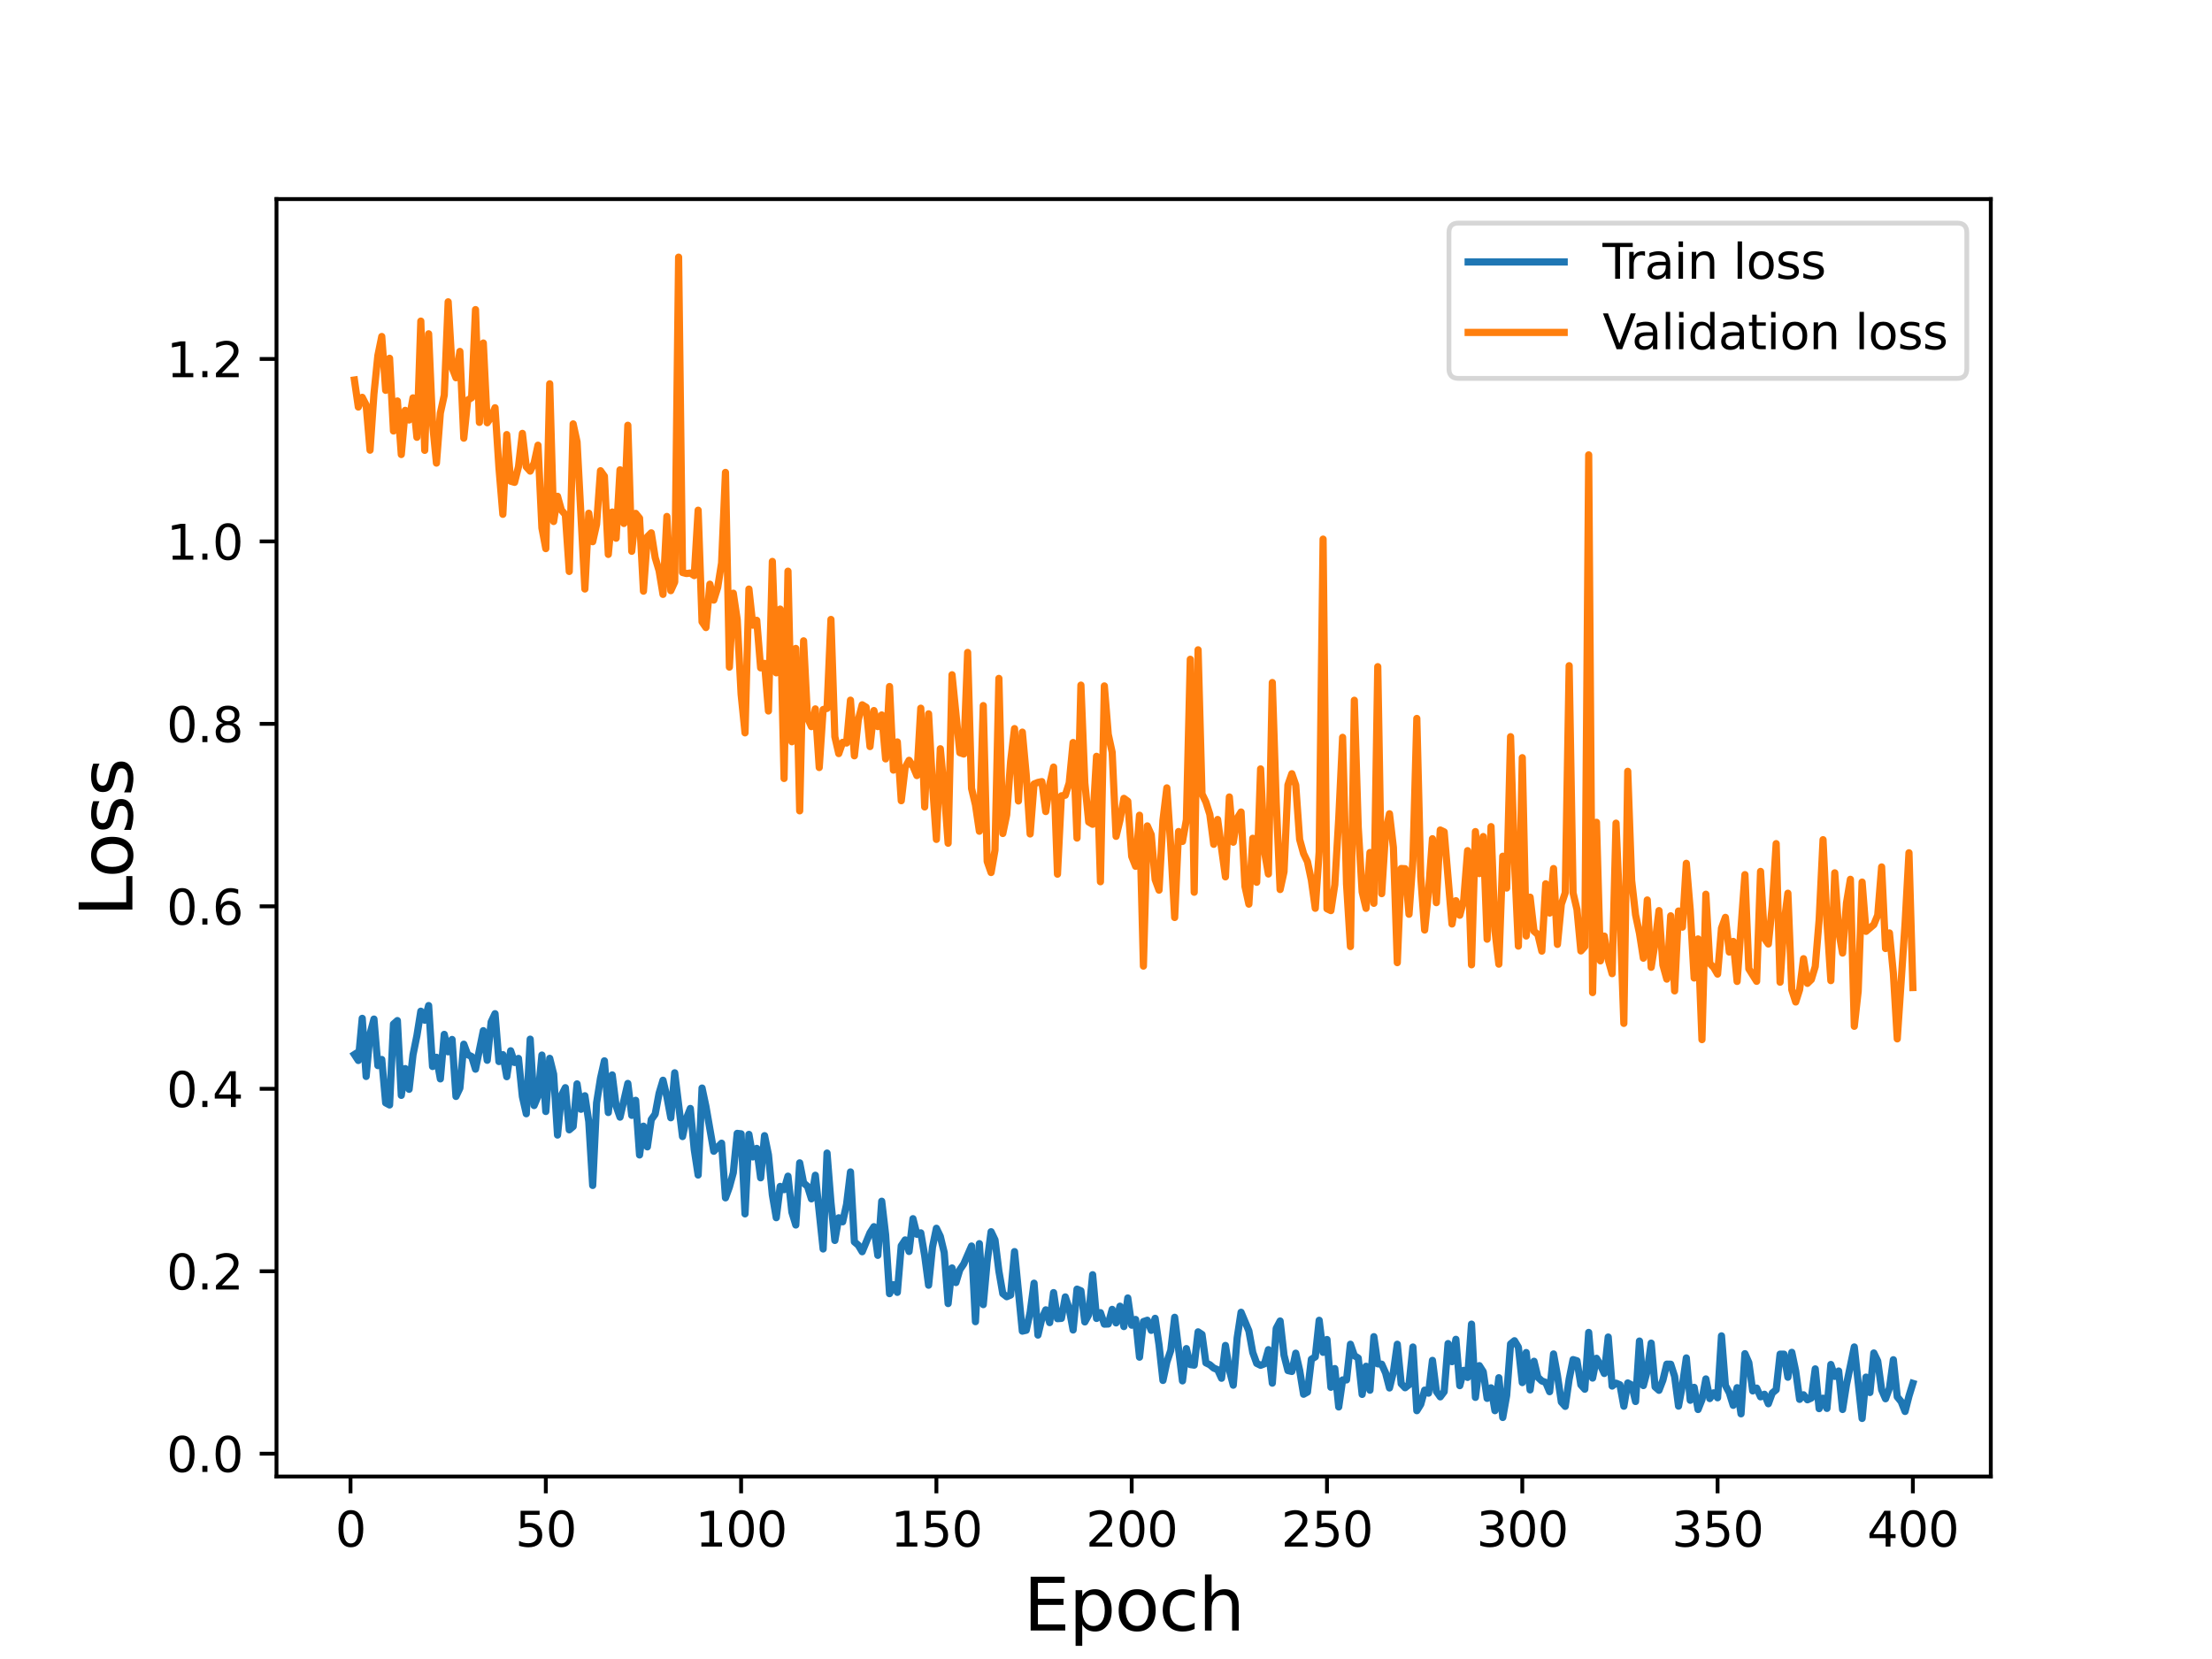 <?xml version="1.0" encoding="utf-8" standalone="no"?>
<!DOCTYPE svg PUBLIC "-//W3C//DTD SVG 1.1//EN"
  "http://www.w3.org/Graphics/SVG/1.1/DTD/svg11.dtd">
<svg height="345.6pt" version="1.1" viewBox="0 0 460.8 345.6" width="460.8pt" xmlns="http://www.w3.org/2000/svg" xmlns:xlink="http://www.w3.org/1999/xlink">
 <defs>
  <style type="text/css">*{stroke-linecap:butt;stroke-linejoin:round;}</style>
 </defs>
 <g id="figure_1">
  <g id="patch_1">
   <path d="M 0 345.6 
L 460.8 345.6 
L 460.8 0 
L 0 0 
z
" style="fill:#ffffff;"/>
  </g>
  <g id="axes_1">
   <g id="patch_2">
    <path d="M 57.6 307.584 
L 414.72 307.584 
L 414.72 41.472 
L 57.6 41.472 
z
" style="fill:#ffffff;"/>
   </g>
   <g id="matplotlib.axis_1">
    <g id="xtick_1">
     <g id="line2d_1">
      <defs>
       <path d="M 0 0 
L 0 3.5 
" id="m4b835dfb10" style="stroke:#000000;stroke-width:0.8;"/>
      </defs>
      <g>
       <use style="stroke:#000000;stroke-width:0.8;" x="73.019" xlink:href="#m4b835dfb10" y="307.584"/>
      </g>
     </g>
     <g id="text_1">
      <!-- 0 -->
      <g transform="translate(69.838 322.182)scale(0.1 -0.1)">
       <defs>
        <path d="M 2034 4250 
Q 1547 4250 1301 3770 
Q 1056 3291 1056 2328 
Q 1056 1369 1301 889 
Q 1547 409 2034 409 
Q 2525 409 2770 889 
Q 3016 1369 3016 2328 
Q 3016 3291 2770 3770 
Q 2525 4250 2034 4250 
z
M 2034 4750 
Q 2819 4750 3233 4129 
Q 3647 3509 3647 2328 
Q 3647 1150 3233 529 
Q 2819 -91 2034 -91 
Q 1250 -91 836 529 
Q 422 1150 422 2328 
Q 422 3509 836 4129 
Q 1250 4750 2034 4750 
z
" id="DejaVuSans-30" transform="scale(0.016)"/>
       </defs>
       <use xlink:href="#DejaVuSans-30"/>
      </g>
     </g>
    </g>
    <g id="xtick_2">
     <g id="line2d_2">
      <g>
       <use style="stroke:#000000;stroke-width:0.8;" x="113.703" xlink:href="#m4b835dfb10" y="307.584"/>
      </g>
     </g>
     <g id="text_2">
      <!-- 50 -->
      <g transform="translate(107.34 322.182)scale(0.1 -0.1)">
       <defs>
        <path d="M 691 4666 
L 3169 4666 
L 3169 4134 
L 1269 4134 
L 1269 2991 
Q 1406 3038 1543 3061 
Q 1681 3084 1819 3084 
Q 2600 3084 3056 2656 
Q 3513 2228 3513 1497 
Q 3513 744 3044 326 
Q 2575 -91 1722 -91 
Q 1428 -91 1123 -41 
Q 819 9 494 109 
L 494 744 
Q 775 591 1075 516 
Q 1375 441 1709 441 
Q 2250 441 2565 725 
Q 2881 1009 2881 1497 
Q 2881 1984 2565 2268 
Q 2250 2553 1709 2553 
Q 1456 2553 1204 2497 
Q 953 2441 691 2322 
L 691 4666 
z
" id="DejaVuSans-35" transform="scale(0.016)"/>
       </defs>
       <use xlink:href="#DejaVuSans-35"/>
       <use x="63.623" xlink:href="#DejaVuSans-30"/>
      </g>
     </g>
    </g>
    <g id="xtick_3">
     <g id="line2d_3">
      <g>
       <use style="stroke:#000000;stroke-width:0.8;" x="154.386" xlink:href="#m4b835dfb10" y="307.584"/>
      </g>
     </g>
     <g id="text_3">
      <!-- 100 -->
      <g transform="translate(144.842 322.182)scale(0.1 -0.1)">
       <defs>
        <path d="M 794 531 
L 1825 531 
L 1825 4091 
L 703 3866 
L 703 4441 
L 1819 4666 
L 2450 4666 
L 2450 531 
L 3481 531 
L 3481 0 
L 794 0 
L 794 531 
z
" id="DejaVuSans-31" transform="scale(0.016)"/>
       </defs>
       <use xlink:href="#DejaVuSans-31"/>
       <use x="63.623" xlink:href="#DejaVuSans-30"/>
       <use x="127.246" xlink:href="#DejaVuSans-30"/>
      </g>
     </g>
    </g>
    <g id="xtick_4">
     <g id="line2d_4">
      <g>
       <use style="stroke:#000000;stroke-width:0.8;" x="195.07" xlink:href="#m4b835dfb10" y="307.584"/>
      </g>
     </g>
     <g id="text_4">
      <!-- 150 -->
      <g transform="translate(185.526 322.182)scale(0.1 -0.1)">
       <use xlink:href="#DejaVuSans-31"/>
       <use x="63.623" xlink:href="#DejaVuSans-35"/>
       <use x="127.246" xlink:href="#DejaVuSans-30"/>
      </g>
     </g>
    </g>
    <g id="xtick_5">
     <g id="line2d_5">
      <g>
       <use style="stroke:#000000;stroke-width:0.8;" x="235.753" xlink:href="#m4b835dfb10" y="307.584"/>
      </g>
     </g>
     <g id="text_5">
      <!-- 200 -->
      <g transform="translate(226.209 322.182)scale(0.1 -0.1)">
       <defs>
        <path d="M 1228 531 
L 3431 531 
L 3431 0 
L 469 0 
L 469 531 
Q 828 903 1448 1529 
Q 2069 2156 2228 2338 
Q 2531 2678 2651 2914 
Q 2772 3150 2772 3378 
Q 2772 3750 2511 3984 
Q 2250 4219 1831 4219 
Q 1534 4219 1204 4116 
Q 875 4013 500 3803 
L 500 4441 
Q 881 4594 1212 4672 
Q 1544 4750 1819 4750 
Q 2544 4750 2975 4387 
Q 3406 4025 3406 3419 
Q 3406 3131 3298 2873 
Q 3191 2616 2906 2266 
Q 2828 2175 2409 1742 
Q 1991 1309 1228 531 
z
" id="DejaVuSans-32" transform="scale(0.016)"/>
       </defs>
       <use xlink:href="#DejaVuSans-32"/>
       <use x="63.623" xlink:href="#DejaVuSans-30"/>
       <use x="127.246" xlink:href="#DejaVuSans-30"/>
      </g>
     </g>
    </g>
    <g id="xtick_6">
     <g id="line2d_6">
      <g>
       <use style="stroke:#000000;stroke-width:0.8;" x="276.437" xlink:href="#m4b835dfb10" y="307.584"/>
      </g>
     </g>
     <g id="text_6">
      <!-- 250 -->
      <g transform="translate(266.893 322.182)scale(0.1 -0.1)">
       <use xlink:href="#DejaVuSans-32"/>
       <use x="63.623" xlink:href="#DejaVuSans-35"/>
       <use x="127.246" xlink:href="#DejaVuSans-30"/>
      </g>
     </g>
    </g>
    <g id="xtick_7">
     <g id="line2d_7">
      <g>
       <use style="stroke:#000000;stroke-width:0.8;" x="317.12" xlink:href="#m4b835dfb10" y="307.584"/>
      </g>
     </g>
     <g id="text_7">
      <!-- 300 -->
      <g transform="translate(307.576 322.182)scale(0.1 -0.1)">
       <defs>
        <path d="M 2597 2516 
Q 3050 2419 3304 2112 
Q 3559 1806 3559 1356 
Q 3559 666 3084 287 
Q 2609 -91 1734 -91 
Q 1441 -91 1130 -33 
Q 819 25 488 141 
L 488 750 
Q 750 597 1062 519 
Q 1375 441 1716 441 
Q 2309 441 2620 675 
Q 2931 909 2931 1356 
Q 2931 1769 2642 2001 
Q 2353 2234 1838 2234 
L 1294 2234 
L 1294 2753 
L 1863 2753 
Q 2328 2753 2575 2939 
Q 2822 3125 2822 3475 
Q 2822 3834 2567 4026 
Q 2313 4219 1838 4219 
Q 1578 4219 1281 4162 
Q 984 4106 628 3988 
L 628 4550 
Q 988 4650 1302 4700 
Q 1616 4750 1894 4750 
Q 2613 4750 3031 4423 
Q 3450 4097 3450 3541 
Q 3450 3153 3228 2886 
Q 3006 2619 2597 2516 
z
" id="DejaVuSans-33" transform="scale(0.016)"/>
       </defs>
       <use xlink:href="#DejaVuSans-33"/>
       <use x="63.623" xlink:href="#DejaVuSans-30"/>
       <use x="127.246" xlink:href="#DejaVuSans-30"/>
      </g>
     </g>
    </g>
    <g id="xtick_8">
     <g id="line2d_8">
      <g>
       <use style="stroke:#000000;stroke-width:0.8;" x="357.804" xlink:href="#m4b835dfb10" y="307.584"/>
      </g>
     </g>
     <g id="text_8">
      <!-- 350 -->
      <g transform="translate(348.26 322.182)scale(0.1 -0.1)">
       <use xlink:href="#DejaVuSans-33"/>
       <use x="63.623" xlink:href="#DejaVuSans-35"/>
       <use x="127.246" xlink:href="#DejaVuSans-30"/>
      </g>
     </g>
    </g>
    <g id="xtick_9">
     <g id="line2d_9">
      <g>
       <use style="stroke:#000000;stroke-width:0.8;" x="398.487" xlink:href="#m4b835dfb10" y="307.584"/>
      </g>
     </g>
     <g id="text_9">
      <!-- 400 -->
      <g transform="translate(388.944 322.182)scale(0.1 -0.1)">
       <defs>
        <path d="M 2419 4116 
L 825 1625 
L 2419 1625 
L 2419 4116 
z
M 2253 4666 
L 3047 4666 
L 3047 1625 
L 3713 1625 
L 3713 1100 
L 3047 1100 
L 3047 0 
L 2419 0 
L 2419 1100 
L 313 1100 
L 313 1709 
L 2253 4666 
z
" id="DejaVuSans-34" transform="scale(0.016)"/>
       </defs>
       <use xlink:href="#DejaVuSans-34"/>
       <use x="63.623" xlink:href="#DejaVuSans-30"/>
       <use x="127.246" xlink:href="#DejaVuSans-30"/>
      </g>
     </g>
    </g>
    <g id="text_10">
     <!-- Epoch -->
     <g transform="translate(213.194 339.66)scale(0.15 -0.15)">
      <defs>
       <path d="M 628 4666 
L 3578 4666 
L 3578 4134 
L 1259 4134 
L 1259 2753 
L 3481 2753 
L 3481 2222 
L 1259 2222 
L 1259 531 
L 3634 531 
L 3634 0 
L 628 0 
L 628 4666 
z
" id="DejaVuSans-45" transform="scale(0.016)"/>
       <path d="M 1159 525 
L 1159 -1331 
L 581 -1331 
L 581 3500 
L 1159 3500 
L 1159 2969 
Q 1341 3281 1617 3432 
Q 1894 3584 2278 3584 
Q 2916 3584 3314 3078 
Q 3713 2572 3713 1747 
Q 3713 922 3314 415 
Q 2916 -91 2278 -91 
Q 1894 -91 1617 61 
Q 1341 213 1159 525 
z
M 3116 1747 
Q 3116 2381 2855 2742 
Q 2594 3103 2138 3103 
Q 1681 3103 1420 2742 
Q 1159 2381 1159 1747 
Q 1159 1113 1420 752 
Q 1681 391 2138 391 
Q 2594 391 2855 752 
Q 3116 1113 3116 1747 
z
" id="DejaVuSans-70" transform="scale(0.016)"/>
       <path d="M 1959 3097 
Q 1497 3097 1228 2736 
Q 959 2375 959 1747 
Q 959 1119 1226 758 
Q 1494 397 1959 397 
Q 2419 397 2687 759 
Q 2956 1122 2956 1747 
Q 2956 2369 2687 2733 
Q 2419 3097 1959 3097 
z
M 1959 3584 
Q 2709 3584 3137 3096 
Q 3566 2609 3566 1747 
Q 3566 888 3137 398 
Q 2709 -91 1959 -91 
Q 1206 -91 779 398 
Q 353 888 353 1747 
Q 353 2609 779 3096 
Q 1206 3584 1959 3584 
z
" id="DejaVuSans-6f" transform="scale(0.016)"/>
       <path d="M 3122 3366 
L 3122 2828 
Q 2878 2963 2633 3030 
Q 2388 3097 2138 3097 
Q 1578 3097 1268 2742 
Q 959 2388 959 1747 
Q 959 1106 1268 751 
Q 1578 397 2138 397 
Q 2388 397 2633 464 
Q 2878 531 3122 666 
L 3122 134 
Q 2881 22 2623 -34 
Q 2366 -91 2075 -91 
Q 1284 -91 818 406 
Q 353 903 353 1747 
Q 353 2603 823 3093 
Q 1294 3584 2113 3584 
Q 2378 3584 2631 3529 
Q 2884 3475 3122 3366 
z
" id="DejaVuSans-63" transform="scale(0.016)"/>
       <path d="M 3513 2113 
L 3513 0 
L 2938 0 
L 2938 2094 
Q 2938 2591 2744 2837 
Q 2550 3084 2163 3084 
Q 1697 3084 1428 2787 
Q 1159 2491 1159 1978 
L 1159 0 
L 581 0 
L 581 4863 
L 1159 4863 
L 1159 2956 
Q 1366 3272 1645 3428 
Q 1925 3584 2291 3584 
Q 2894 3584 3203 3211 
Q 3513 2838 3513 2113 
z
" id="DejaVuSans-68" transform="scale(0.016)"/>
      </defs>
      <use xlink:href="#DejaVuSans-45"/>
      <use x="63.184" xlink:href="#DejaVuSans-70"/>
      <use x="126.66" xlink:href="#DejaVuSans-6f"/>
      <use x="187.842" xlink:href="#DejaVuSans-63"/>
      <use x="242.822" xlink:href="#DejaVuSans-68"/>
     </g>
    </g>
   </g>
   <g id="matplotlib.axis_2">
    <g id="ytick_1">
     <g id="line2d_10">
      <defs>
       <path d="M 0 0 
L -3.5 0 
" id="m5716683625" style="stroke:#000000;stroke-width:0.8;"/>
      </defs>
      <g>
       <use style="stroke:#000000;stroke-width:0.8;" x="57.6" xlink:href="#m5716683625" y="302.832"/>
      </g>
     </g>
     <g id="text_11">
      <!-- 0.0 -->
      <g transform="translate(34.697 306.631)scale(0.1 -0.1)">
       <defs>
        <path d="M 684 794 
L 1344 794 
L 1344 0 
L 684 0 
L 684 794 
z
" id="DejaVuSans-2e" transform="scale(0.016)"/>
       </defs>
       <use xlink:href="#DejaVuSans-30"/>
       <use x="63.623" xlink:href="#DejaVuSans-2e"/>
       <use x="95.41" xlink:href="#DejaVuSans-30"/>
      </g>
     </g>
    </g>
    <g id="ytick_2">
     <g id="line2d_11">
      <g>
       <use style="stroke:#000000;stroke-width:0.8;" x="57.6" xlink:href="#m5716683625" y="264.823"/>
      </g>
     </g>
     <g id="text_12">
      <!-- 0.2 -->
      <g transform="translate(34.697 268.622)scale(0.1 -0.1)">
       <use xlink:href="#DejaVuSans-30"/>
       <use x="63.623" xlink:href="#DejaVuSans-2e"/>
       <use x="95.41" xlink:href="#DejaVuSans-32"/>
      </g>
     </g>
    </g>
    <g id="ytick_3">
     <g id="line2d_12">
      <g>
       <use style="stroke:#000000;stroke-width:0.8;" x="57.6" xlink:href="#m5716683625" y="226.814"/>
      </g>
     </g>
     <g id="text_13">
      <!-- 0.4 -->
      <g transform="translate(34.697 230.613)scale(0.1 -0.1)">
       <use xlink:href="#DejaVuSans-30"/>
       <use x="63.623" xlink:href="#DejaVuSans-2e"/>
       <use x="95.41" xlink:href="#DejaVuSans-34"/>
      </g>
     </g>
    </g>
    <g id="ytick_4">
     <g id="line2d_13">
      <g>
       <use style="stroke:#000000;stroke-width:0.8;" x="57.6" xlink:href="#m5716683625" y="188.805"/>
      </g>
     </g>
     <g id="text_14">
      <!-- 0.6 -->
      <g transform="translate(34.697 192.604)scale(0.1 -0.1)">
       <defs>
        <path d="M 2113 2584 
Q 1688 2584 1439 2293 
Q 1191 2003 1191 1497 
Q 1191 994 1439 701 
Q 1688 409 2113 409 
Q 2538 409 2786 701 
Q 3034 994 3034 1497 
Q 3034 2003 2786 2293 
Q 2538 2584 2113 2584 
z
M 3366 4563 
L 3366 3988 
Q 3128 4100 2886 4159 
Q 2644 4219 2406 4219 
Q 1781 4219 1451 3797 
Q 1122 3375 1075 2522 
Q 1259 2794 1537 2939 
Q 1816 3084 2150 3084 
Q 2853 3084 3261 2657 
Q 3669 2231 3669 1497 
Q 3669 778 3244 343 
Q 2819 -91 2113 -91 
Q 1303 -91 875 529 
Q 447 1150 447 2328 
Q 447 3434 972 4092 
Q 1497 4750 2381 4750 
Q 2619 4750 2861 4703 
Q 3103 4656 3366 4563 
z
" id="DejaVuSans-36" transform="scale(0.016)"/>
       </defs>
       <use xlink:href="#DejaVuSans-30"/>
       <use x="63.623" xlink:href="#DejaVuSans-2e"/>
       <use x="95.41" xlink:href="#DejaVuSans-36"/>
      </g>
     </g>
    </g>
    <g id="ytick_5">
     <g id="line2d_14">
      <g>
       <use style="stroke:#000000;stroke-width:0.8;" x="57.6" xlink:href="#m5716683625" y="150.796"/>
      </g>
     </g>
     <g id="text_15">
      <!-- 0.8 -->
      <g transform="translate(34.697 154.595)scale(0.1 -0.1)">
       <defs>
        <path d="M 2034 2216 
Q 1584 2216 1326 1975 
Q 1069 1734 1069 1313 
Q 1069 891 1326 650 
Q 1584 409 2034 409 
Q 2484 409 2743 651 
Q 3003 894 3003 1313 
Q 3003 1734 2745 1975 
Q 2488 2216 2034 2216 
z
M 1403 2484 
Q 997 2584 770 2862 
Q 544 3141 544 3541 
Q 544 4100 942 4425 
Q 1341 4750 2034 4750 
Q 2731 4750 3128 4425 
Q 3525 4100 3525 3541 
Q 3525 3141 3298 2862 
Q 3072 2584 2669 2484 
Q 3125 2378 3379 2068 
Q 3634 1759 3634 1313 
Q 3634 634 3220 271 
Q 2806 -91 2034 -91 
Q 1263 -91 848 271 
Q 434 634 434 1313 
Q 434 1759 690 2068 
Q 947 2378 1403 2484 
z
M 1172 3481 
Q 1172 3119 1398 2916 
Q 1625 2713 2034 2713 
Q 2441 2713 2670 2916 
Q 2900 3119 2900 3481 
Q 2900 3844 2670 4047 
Q 2441 4250 2034 4250 
Q 1625 4250 1398 4047 
Q 1172 3844 1172 3481 
z
" id="DejaVuSans-38" transform="scale(0.016)"/>
       </defs>
       <use xlink:href="#DejaVuSans-30"/>
       <use x="63.623" xlink:href="#DejaVuSans-2e"/>
       <use x="95.41" xlink:href="#DejaVuSans-38"/>
      </g>
     </g>
    </g>
    <g id="ytick_6">
     <g id="line2d_15">
      <g>
       <use style="stroke:#000000;stroke-width:0.8;" x="57.6" xlink:href="#m5716683625" y="112.787"/>
      </g>
     </g>
     <g id="text_16">
      <!-- 1.0 -->
      <g transform="translate(34.697 116.586)scale(0.1 -0.1)">
       <use xlink:href="#DejaVuSans-31"/>
       <use x="63.623" xlink:href="#DejaVuSans-2e"/>
       <use x="95.41" xlink:href="#DejaVuSans-30"/>
      </g>
     </g>
    </g>
    <g id="ytick_7">
     <g id="line2d_16">
      <g>
       <use style="stroke:#000000;stroke-width:0.8;" x="57.6" xlink:href="#m5716683625" y="74.778"/>
      </g>
     </g>
     <g id="text_17">
      <!-- 1.2 -->
      <g transform="translate(34.697 78.577)scale(0.1 -0.1)">
       <use xlink:href="#DejaVuSans-31"/>
       <use x="63.623" xlink:href="#DejaVuSans-2e"/>
       <use x="95.41" xlink:href="#DejaVuSans-32"/>
      </g>
     </g>
    </g>
    <g id="text_18">
     <!-- Loss -->
     <g transform="translate(27.577 190.979)rotate(-90)scale(0.15 -0.15)">
      <defs>
       <path d="M 628 4666 
L 1259 4666 
L 1259 531 
L 3531 531 
L 3531 0 
L 628 0 
L 628 4666 
z
" id="DejaVuSans-4c" transform="scale(0.016)"/>
       <path d="M 2834 3397 
L 2834 2853 
Q 2591 2978 2328 3040 
Q 2066 3103 1784 3103 
Q 1356 3103 1142 2972 
Q 928 2841 928 2578 
Q 928 2378 1081 2264 
Q 1234 2150 1697 2047 
L 1894 2003 
Q 2506 1872 2764 1633 
Q 3022 1394 3022 966 
Q 3022 478 2636 193 
Q 2250 -91 1575 -91 
Q 1294 -91 989 -36 
Q 684 19 347 128 
L 347 722 
Q 666 556 975 473 
Q 1284 391 1588 391 
Q 1994 391 2212 530 
Q 2431 669 2431 922 
Q 2431 1156 2273 1281 
Q 2116 1406 1581 1522 
L 1381 1569 
Q 847 1681 609 1914 
Q 372 2147 372 2553 
Q 372 3047 722 3315 
Q 1072 3584 1716 3584 
Q 2034 3584 2315 3537 
Q 2597 3491 2834 3397 
z
" id="DejaVuSans-73" transform="scale(0.016)"/>
      </defs>
      <use xlink:href="#DejaVuSans-4c"/>
      <use x="53.963" xlink:href="#DejaVuSans-6f"/>
      <use x="115.145" xlink:href="#DejaVuSans-73"/>
      <use x="167.244" xlink:href="#DejaVuSans-73"/>
     </g>
    </g>
   </g>
   <g id="line2d_17">
    <path clip-path="url(#pe897a306f4)" d="M 73.833 219.671 
L 74.646 220.916 
L 75.46 212.14 
L 76.274 224.245 
L 77.087 215.37 
L 77.901 212.293 
L 78.715 221.981 
L 79.528 220.709 
L 80.342 229.747 
L 81.156 230.187 
L 81.969 213.329 
L 82.783 212.607 
L 83.597 228.184 
L 84.41 222.604 
L 85.224 226.921 
L 86.038 219.733 
L 86.851 215.743 
L 87.665 210.655 
L 88.479 212.527 
L 89.292 209.478 
L 90.106 222.172 
L 90.92 220.245 
L 91.733 224.755 
L 92.547 215.478 
L 93.361 219.108 
L 94.174 216.539 
L 94.988 228.408 
L 95.802 226.684 
L 96.616 217.525 
L 97.429 219.71 
L 98.243 220.086 
L 99.057 222.73 
L 100.684 214.71 
L 101.498 220.877 
L 102.311 212.899 
L 103.125 211.17 
L 103.939 221.14 
L 104.752 219.697 
L 105.566 224.296 
L 106.38 218.899 
L 107.193 221.338 
L 108.007 220.488 
L 108.821 228.432 
L 109.634 232.016 
L 110.448 216.479 
L 111.262 230.304 
L 112.075 228.356 
L 112.889 219.788 
L 113.703 231.547 
L 114.516 220.472 
L 115.33 223.76 
L 116.144 236.451 
L 116.957 228.187 
L 117.771 226.584 
L 118.585 235.362 
L 119.398 234.672 
L 120.212 225.791 
L 121.026 231.083 
L 121.839 228.265 
L 122.653 233.635 
L 123.467 246.949 
L 124.28 229.747 
L 125.094 224.623 
L 125.908 220.991 
L 126.721 231.761 
L 127.535 223.923 
L 128.349 230.402 
L 129.162 232.721 
L 130.79 225.7 
L 131.603 232.346 
L 132.417 229.215 
L 133.231 240.6 
L 134.044 234.604 
L 134.858 238.915 
L 135.672 233.232 
L 136.485 232.092 
L 137.299 227.75 
L 138.113 225.033 
L 138.926 228.48 
L 139.74 232.851 
L 140.554 223.483 
L 142.181 236.765 
L 142.995 232.99 
L 143.808 230.912 
L 144.622 239.466 
L 145.436 244.783 
L 146.249 226.661 
L 147.063 230.502 
L 148.69 239.829 
L 150.318 238.149 
L 151.131 249.533 
L 151.945 247.294 
L 152.759 244.3 
L 153.572 236.103 
L 154.386 236.197 
L 155.2 252.873 
L 156.013 236.314 
L 156.827 241.012 
L 157.641 239.23 
L 158.454 245.362 
L 159.268 236.582 
L 160.082 240.562 
L 160.895 248.914 
L 161.709 253.67 
L 162.523 247.15 
L 163.336 247.825 
L 164.15 245.014 
L 164.964 252.512 
L 165.777 255.192 
L 166.591 242.241 
L 167.405 246.437 
L 168.219 247.134 
L 169.032 249.739 
L 169.846 244.825 
L 171.473 260.184 
L 172.287 240.204 
L 173.101 250.474 
L 173.914 258.408 
L 174.728 253.685 
L 175.542 254.529 
L 176.355 250.893 
L 177.169 244.131 
L 177.983 258.705 
L 178.796 259.391 
L 179.61 260.758 
L 181.237 256.817 
L 182.051 255.541 
L 182.865 261.511 
L 183.678 250.238 
L 184.492 257.225 
L 185.306 269.495 
L 186.119 267.621 
L 186.933 269.221 
L 187.747 259.522 
L 188.56 258.297 
L 189.374 260.706 
L 190.188 253.874 
L 191.001 257.123 
L 191.815 256.824 
L 192.629 261.581 
L 193.442 267.734 
L 194.256 259.775 
L 195.07 255.872 
L 195.883 257.569 
L 196.697 260.92 
L 197.511 271.555 
L 198.324 264.136 
L 199.138 267.18 
L 199.952 264.505 
L 200.765 263.31 
L 202.393 259.57 
L 203.206 275.332 
L 204.02 259.075 
L 204.834 271.776 
L 205.647 262.808 
L 206.461 256.591 
L 207.275 258.293 
L 208.088 264.812 
L 208.902 269.491 
L 209.716 270.126 
L 210.529 269.785 
L 211.343 260.73 
L 212.97 277.302 
L 213.784 277.114 
L 214.598 273.383 
L 215.411 267.312 
L 216.225 278.123 
L 217.039 274.676 
L 217.852 272.865 
L 218.666 275.527 
L 219.48 269.272 
L 220.293 274.706 
L 221.107 274.642 
L 221.921 270.17 
L 222.734 272.65 
L 223.548 277.061 
L 224.362 268.55 
L 225.175 268.894 
L 225.989 275.383 
L 226.803 273.883 
L 227.616 265.547 
L 228.43 274.657 
L 229.244 273.452 
L 230.057 275.84 
L 230.871 275.813 
L 231.685 272.765 
L 232.498 275.585 
L 233.312 272.104 
L 234.126 276.348 
L 234.939 270.391 
L 235.753 276.062 
L 236.567 274.868 
L 237.381 282.724 
L 238.194 275.309 
L 239.008 275.032 
L 239.822 277.137 
L 240.635 274.632 
L 241.449 280.176 
L 242.263 287.57 
L 243.076 283.734 
L 243.89 281.313 
L 244.704 274.414 
L 246.331 287.662 
L 247.145 280.94 
L 247.958 284.263 
L 248.772 284.385 
L 249.586 277.446 
L 250.399 277.99 
L 251.213 283.905 
L 252.027 284.302 
L 252.84 284.994 
L 253.654 285.332 
L 254.468 287.115 
L 255.281 280.28 
L 256.095 285.37 
L 256.909 288.56 
L 257.722 278.716 
L 258.536 273.371 
L 260.163 277.25 
L 260.977 281.755 
L 261.791 284.014 
L 262.604 284.418 
L 263.418 284.102 
L 264.232 281.157 
L 265.045 288.135 
L 265.859 276.732 
L 266.673 275.188 
L 267.486 282.322 
L 268.3 285.512 
L 269.114 285.7 
L 269.927 281.893 
L 270.741 285.457 
L 271.555 290.448 
L 272.368 289.992 
L 273.182 283.164 
L 273.996 282.656 
L 274.809 275.042 
L 275.623 281.72 
L 276.437 279.044 
L 277.25 288.993 
L 278.064 285.097 
L 278.878 293.096 
L 279.691 287.463 
L 280.505 287.464 
L 281.319 280.029 
L 282.132 282.394 
L 282.946 282.915 
L 283.76 290.48 
L 284.573 284.618 
L 285.387 289.607 
L 286.201 278.451 
L 287.014 284.113 
L 287.828 284.185 
L 288.642 286.004 
L 289.455 289.139 
L 290.269 285.819 
L 291.083 280.03 
L 291.896 288.251 
L 292.71 289.095 
L 293.524 288.458 
L 294.337 280.606 
L 295.151 293.872 
L 295.965 292.556 
L 296.778 289.592 
L 297.592 290.222 
L 298.406 283.391 
L 299.219 289.85 
L 300.033 290.99 
L 300.847 289.915 
L 301.66 279.891 
L 302.474 283.66 
L 303.288 279.002 
L 304.101 288.656 
L 304.915 285.471 
L 305.729 286.938 
L 306.543 275.839 
L 307.356 291.099 
L 308.17 284.49 
L 308.984 285.76 
L 309.797 291.306 
L 310.611 289.112 
L 311.425 293.868 
L 312.238 287.005 
L 313.052 295.289 
L 313.866 290.698 
L 314.679 279.966 
L 315.493 279.298 
L 316.307 280.649 
L 317.12 288.017 
L 317.934 281.761 
L 318.748 289.544 
L 319.561 283.577 
L 320.375 286.922 
L 321.189 287.682 
L 322.002 287.979 
L 322.816 289.917 
L 323.63 282.053 
L 324.443 286.549 
L 325.257 292.062 
L 326.071 292.97 
L 326.884 287.307 
L 327.698 283.229 
L 328.512 283.478 
L 329.325 288.484 
L 330.139 289.399 
L 330.953 277.568 
L 331.766 287.081 
L 332.58 282.957 
L 333.394 284.34 
L 334.207 286.123 
L 335.021 278.525 
L 335.835 288.742 
L 336.648 288.142 
L 337.462 288.48 
L 338.276 292.942 
L 339.089 288.092 
L 339.903 288.519 
L 340.717 291.96 
L 341.53 279.365 
L 342.344 288.64 
L 343.158 285.539 
L 343.971 279.799 
L 344.785 288.91 
L 345.599 289.626 
L 346.412 287.51 
L 347.226 284.176 
L 348.04 284.192 
L 348.853 286.717 
L 349.667 292.922 
L 350.481 288.54 
L 351.294 282.882 
L 352.108 291.704 
L 352.922 289.008 
L 353.735 293.63 
L 354.549 291.58 
L 355.363 287.257 
L 356.176 291.348 
L 356.99 290.154 
L 357.804 291.182 
L 358.617 278.285 
L 359.431 288.604 
L 360.245 290.134 
L 361.058 292.757 
L 361.872 289.079 
L 362.686 294.528 
L 363.499 281.994 
L 364.313 283.857 
L 365.127 289.754 
L 365.94 289.16 
L 366.754 290.987 
L 367.568 290.444 
L 368.381 292.428 
L 369.195 290.19 
L 370.009 289.51 
L 370.822 282.09 
L 371.636 282.099 
L 372.45 286.904 
L 373.263 281.718 
L 374.077 285.617 
L 374.891 291.511 
L 375.704 290.558 
L 376.518 291.603 
L 377.332 291.244 
L 378.146 285.164 
L 378.959 293.445 
L 379.773 291.265 
L 380.587 293.397 
L 381.4 284.248 
L 382.214 286.728 
L 383.028 285.608 
L 383.841 293.621 
L 384.655 288.456 
L 386.282 280.595 
L 387.91 295.488 
L 388.723 286.878 
L 389.537 290.088 
L 390.351 281.848 
L 391.164 283.536 
L 391.978 289.518 
L 392.792 291.387 
L 393.605 289.165 
L 394.419 283.26 
L 395.233 290.979 
L 396.046 291.985 
L 396.86 294.033 
L 397.674 290.832 
L 398.487 288.184 
L 398.487 288.184 
" style="fill:none;stroke:#1f77b4;stroke-linecap:square;stroke-width:1.5;"/>
   </g>
   <g id="line2d_18">
    <path clip-path="url(#pe897a306f4)" d="M 73.833 79.162 
L 74.646 84.793 
L 75.46 82.769 
L 76.274 84.367 
L 77.087 93.781 
L 77.901 82.04 
L 78.715 74.086 
L 79.528 70.096 
L 80.342 81.314 
L 81.156 74.635 
L 81.969 89.785 
L 82.783 83.531 
L 83.597 94.684 
L 84.41 85.486 
L 85.224 87.496 
L 86.038 82.884 
L 86.851 91.099 
L 87.665 66.893 
L 88.479 93.815 
L 89.292 69.536 
L 90.106 88.177 
L 90.92 96.472 
L 91.733 86.053 
L 92.547 82.318 
L 93.361 62.873 
L 94.174 76.585 
L 94.988 78.695 
L 95.802 73.21 
L 96.616 91.28 
L 97.429 83.343 
L 98.243 82.861 
L 99.057 64.495 
L 99.87 87.991 
L 100.684 71.455 
L 101.498 88.071 
L 102.311 86.922 
L 103.125 84.94 
L 103.939 97.443 
L 104.752 107.143 
L 105.566 90.529 
L 106.38 100.239 
L 107.193 100.483 
L 108.007 97.229 
L 108.821 90.281 
L 109.634 97.243 
L 110.448 98.143 
L 111.262 96.483 
L 112.075 92.743 
L 112.889 109.984 
L 113.703 114.29 
L 114.516 79.954 
L 115.33 108.637 
L 116.144 103.382 
L 116.957 106.28 
L 117.771 107.214 
L 118.585 119.045 
L 119.398 88.304 
L 120.212 92.053 
L 121.839 122.704 
L 122.653 106.913 
L 123.467 112.847 
L 124.28 109.226 
L 125.094 98.063 
L 125.908 99.206 
L 126.721 115.494 
L 127.535 106.663 
L 128.349 112.125 
L 129.162 97.87 
L 129.976 109.046 
L 130.79 88.589 
L 131.603 114.845 
L 132.417 106.945 
L 133.231 107.947 
L 134.044 123.151 
L 134.858 111.822 
L 135.672 111 
L 136.485 116.163 
L 137.299 118.888 
L 138.113 123.823 
L 138.926 107.589 
L 139.74 123.047 
L 140.554 121.245 
L 141.367 53.568 
L 142.181 119.262 
L 142.995 119.478 
L 143.808 119.374 
L 144.622 119.906 
L 145.436 106.282 
L 146.249 129.54 
L 147.063 130.732 
L 147.877 121.697 
L 148.69 125.008 
L 149.504 122.401 
L 150.318 117.29 
L 151.131 98.409 
L 151.945 138.974 
L 152.759 123.573 
L 153.572 129.055 
L 154.386 144.616 
L 155.2 152.667 
L 156.013 122.715 
L 156.827 130.235 
L 157.641 129.221 
L 158.454 139.128 
L 159.268 138.19 
L 160.082 148.116 
L 160.895 116.954 
L 161.709 140.164 
L 162.523 126.888 
L 163.336 162.173 
L 164.15 118.987 
L 164.964 154.526 
L 165.777 135.078 
L 166.591 168.917 
L 167.405 133.495 
L 168.219 149.543 
L 169.032 151.367 
L 169.846 147.677 
L 170.66 159.889 
L 171.473 147.809 
L 172.287 147.573 
L 173.101 129.042 
L 173.914 153.462 
L 174.728 156.986 
L 175.542 154.64 
L 176.355 154.788 
L 177.169 145.858 
L 177.983 157.451 
L 178.796 149.965 
L 179.61 146.825 
L 180.424 147.322 
L 181.237 155.524 
L 182.051 148.019 
L 182.865 151.362 
L 183.678 148.937 
L 184.492 158.092 
L 185.306 143.017 
L 186.119 160.429 
L 186.933 154.559 
L 187.747 166.806 
L 188.56 159.874 
L 189.374 158.385 
L 190.188 159.625 
L 191.001 161.565 
L 191.815 147.53 
L 192.629 168.104 
L 193.442 148.7 
L 194.256 163.421 
L 195.07 174.861 
L 195.883 155.976 
L 196.697 164.615 
L 197.511 175.661 
L 198.324 140.564 
L 199.952 156.797 
L 200.765 157.075 
L 201.579 135.911 
L 202.393 164.241 
L 203.206 167.675 
L 204.02 173.161 
L 204.834 146.99 
L 205.647 179.444 
L 206.461 181.765 
L 207.275 177.106 
L 208.088 141.324 
L 208.902 173.632 
L 209.716 169.74 
L 210.529 158.659 
L 211.343 151.782 
L 212.157 166.86 
L 212.97 152.516 
L 213.784 161.427 
L 214.598 173.73 
L 215.411 163.316 
L 216.225 162.992 
L 217.039 162.826 
L 217.852 169.062 
L 218.666 163.476 
L 219.48 159.795 
L 220.293 182.106 
L 221.107 165.784 
L 221.921 165.661 
L 222.734 163.092 
L 223.548 154.678 
L 224.362 174.589 
L 225.175 142.725 
L 225.989 163.1 
L 226.803 171.239 
L 227.616 171.717 
L 228.43 157.558 
L 229.244 183.686 
L 230.057 142.893 
L 230.871 152.968 
L 231.685 156.727 
L 232.498 174.227 
L 233.312 170.863 
L 234.126 166.314 
L 234.939 166.911 
L 235.753 178.4 
L 236.567 180.467 
L 237.381 169.825 
L 238.194 201.258 
L 239.008 172.05 
L 239.822 173.877 
L 240.635 183.223 
L 241.449 185.438 
L 242.263 170.865 
L 243.076 164.128 
L 243.89 176.287 
L 244.704 191.13 
L 245.517 173.223 
L 246.331 175.291 
L 247.145 170.776 
L 247.958 137.34 
L 248.772 185.871 
L 249.586 135.368 
L 250.399 165.381 
L 251.213 167.076 
L 252.027 169.66 
L 252.84 175.885 
L 253.654 170.714 
L 255.281 182.664 
L 256.095 166.021 
L 256.909 175.449 
L 257.722 170.491 
L 258.536 169.155 
L 259.35 184.667 
L 260.163 188.351 
L 260.977 174.628 
L 261.791 183.797 
L 262.604 160.179 
L 263.418 177.441 
L 264.232 182.071 
L 265.045 142.184 
L 265.859 167.02 
L 266.673 185.309 
L 267.486 181.606 
L 268.3 163.517 
L 269.114 161.177 
L 269.927 163.542 
L 270.741 174.871 
L 271.555 177.82 
L 272.368 179.507 
L 273.182 183.357 
L 273.996 189.217 
L 274.809 177.447 
L 275.623 112.308 
L 276.437 189.311 
L 277.25 189.699 
L 278.064 184.304 
L 278.878 170.612 
L 279.691 153.598 
L 280.505 184.129 
L 281.319 197.187 
L 282.132 145.876 
L 282.946 172.344 
L 283.76 185.804 
L 284.573 189.23 
L 285.387 177.592 
L 286.201 188.179 
L 287.014 138.877 
L 287.828 186.166 
L 288.642 173.322 
L 289.455 169.524 
L 290.269 176.529 
L 291.083 200.539 
L 291.896 180.926 
L 292.71 180.966 
L 293.524 190.459 
L 294.337 179.199 
L 295.151 149.665 
L 295.965 182.581 
L 296.778 193.744 
L 297.592 185.731 
L 298.406 174.72 
L 299.219 188.042 
L 300.033 172.907 
L 300.847 173.294 
L 302.474 192.487 
L 303.288 187.634 
L 304.101 190.661 
L 304.915 187.51 
L 305.729 177.205 
L 306.543 200.988 
L 307.356 173.234 
L 308.17 181.988 
L 308.984 174.27 
L 309.797 195.651 
L 310.611 172.201 
L 311.425 193.874 
L 312.238 200.854 
L 313.052 178.369 
L 313.866 184.997 
L 314.679 153.464 
L 315.493 179.485 
L 316.307 197.094 
L 317.12 157.838 
L 317.934 194.987 
L 318.748 186.897 
L 319.561 193.981 
L 320.375 194.688 
L 321.189 198.138 
L 322.002 184.109 
L 322.816 190.207 
L 323.63 180.935 
L 324.443 196.736 
L 325.257 188.373 
L 326.071 185.98 
L 326.884 138.678 
L 327.698 185.985 
L 328.512 189.461 
L 329.325 198.1 
L 330.139 197.207 
L 330.953 94.757 
L 331.766 206.775 
L 332.58 171.3 
L 333.394 200.167 
L 334.207 195.005 
L 335.021 199.942 
L 335.835 202.834 
L 336.648 171.48 
L 337.462 190.458 
L 338.276 213.191 
L 339.089 160.679 
L 339.903 183.423 
L 340.717 190.578 
L 341.53 194.424 
L 342.344 199.61 
L 343.158 187.481 
L 343.971 201.508 
L 344.785 196.358 
L 345.599 189.697 
L 346.412 201.035 
L 347.226 203.967 
L 348.04 190.782 
L 348.853 206.423 
L 349.667 189.779 
L 350.481 193.141 
L 351.294 179.847 
L 352.108 189.567 
L 352.922 203.734 
L 353.735 195.595 
L 354.549 216.576 
L 355.363 186.284 
L 356.176 200.701 
L 356.99 201.527 
L 357.804 202.922 
L 358.617 193.354 
L 359.431 191.105 
L 360.245 198.333 
L 361.058 196.109 
L 361.872 204.452 
L 363.499 182.2 
L 364.313 201.819 
L 365.94 204.425 
L 366.754 181.53 
L 367.568 195.509 
L 368.381 196.654 
L 369.195 188.67 
L 370.009 175.745 
L 370.822 204.614 
L 371.636 192.446 
L 372.45 186.072 
L 373.263 206.176 
L 374.077 208.732 
L 374.891 206.17 
L 375.704 199.716 
L 376.518 204.854 
L 377.332 204.062 
L 378.146 201.356 
L 378.959 191.637 
L 379.773 174.923 
L 380.587 192.043 
L 381.4 204.284 
L 382.214 181.824 
L 383.028 193.972 
L 383.841 198.541 
L 384.655 188.108 
L 385.469 183.177 
L 386.282 213.796 
L 387.096 206.477 
L 387.91 183.752 
L 388.723 194.019 
L 390.351 192.625 
L 391.164 190.635 
L 391.978 180.598 
L 392.792 197.595 
L 393.605 194.347 
L 394.419 202.73 
L 395.233 216.416 
L 396.86 192.395 
L 397.674 177.647 
L 398.487 205.721 
L 398.487 205.721 
" style="fill:none;stroke:#ff7f0e;stroke-linecap:square;stroke-width:1.5;"/>
   </g>
   <g id="patch_3">
    <path d="M 57.6 307.584 
L 57.6 41.472 
" style="fill:none;stroke:#000000;stroke-linecap:square;stroke-linejoin:miter;stroke-width:0.8;"/>
   </g>
   <g id="patch_4">
    <path d="M 414.72 307.584 
L 414.72 41.472 
" style="fill:none;stroke:#000000;stroke-linecap:square;stroke-linejoin:miter;stroke-width:0.8;"/>
   </g>
   <g id="patch_5">
    <path d="M 57.6 307.584 
L 414.72 307.584 
" style="fill:none;stroke:#000000;stroke-linecap:square;stroke-linejoin:miter;stroke-width:0.8;"/>
   </g>
   <g id="patch_6">
    <path d="M 57.6 41.472 
L 414.72 41.472 
" style="fill:none;stroke:#000000;stroke-linecap:square;stroke-linejoin:miter;stroke-width:0.8;"/>
   </g>
   <g id="legend_1">
    <g id="patch_7">
     <path d="M 303.845 78.828 
L 407.72 78.828 
Q 409.72 78.828 409.72 76.828 
L 409.72 48.472 
Q 409.72 46.472 407.72 46.472 
L 303.845 46.472 
Q 301.845 46.472 301.845 48.472 
L 301.845 76.828 
Q 301.845 78.828 303.845 78.828 
z
" style="fill:#ffffff;opacity:0.8;stroke:#cccccc;stroke-linejoin:miter;"/>
    </g>
    <g id="line2d_19">
     <path d="M 305.845 54.57 
L 325.845 54.57 
" style="fill:none;stroke:#1f77b4;stroke-linecap:square;stroke-width:1.5;"/>
    </g>
    <g id="line2d_20"/>
    <g id="text_19">
     <!-- Train loss -->
     <g transform="translate(333.845 58.07)scale(0.1 -0.1)">
      <defs>
       <path d="M -19 4666 
L 3928 4666 
L 3928 4134 
L 2272 4134 
L 2272 0 
L 1638 0 
L 1638 4134 
L -19 4134 
L -19 4666 
z
" id="DejaVuSans-54" transform="scale(0.016)"/>
       <path d="M 2631 2963 
Q 2534 3019 2420 3045 
Q 2306 3072 2169 3072 
Q 1681 3072 1420 2755 
Q 1159 2438 1159 1844 
L 1159 0 
L 581 0 
L 581 3500 
L 1159 3500 
L 1159 2956 
Q 1341 3275 1631 3429 
Q 1922 3584 2338 3584 
Q 2397 3584 2469 3576 
Q 2541 3569 2628 3553 
L 2631 2963 
z
" id="DejaVuSans-72" transform="scale(0.016)"/>
       <path d="M 2194 1759 
Q 1497 1759 1228 1600 
Q 959 1441 959 1056 
Q 959 750 1161 570 
Q 1363 391 1709 391 
Q 2188 391 2477 730 
Q 2766 1069 2766 1631 
L 2766 1759 
L 2194 1759 
z
M 3341 1997 
L 3341 0 
L 2766 0 
L 2766 531 
Q 2569 213 2275 61 
Q 1981 -91 1556 -91 
Q 1019 -91 701 211 
Q 384 513 384 1019 
Q 384 1609 779 1909 
Q 1175 2209 1959 2209 
L 2766 2209 
L 2766 2266 
Q 2766 2663 2505 2880 
Q 2244 3097 1772 3097 
Q 1472 3097 1187 3025 
Q 903 2953 641 2809 
L 641 3341 
Q 956 3463 1253 3523 
Q 1550 3584 1831 3584 
Q 2591 3584 2966 3190 
Q 3341 2797 3341 1997 
z
" id="DejaVuSans-61" transform="scale(0.016)"/>
       <path d="M 603 3500 
L 1178 3500 
L 1178 0 
L 603 0 
L 603 3500 
z
M 603 4863 
L 1178 4863 
L 1178 4134 
L 603 4134 
L 603 4863 
z
" id="DejaVuSans-69" transform="scale(0.016)"/>
       <path d="M 3513 2113 
L 3513 0 
L 2938 0 
L 2938 2094 
Q 2938 2591 2744 2837 
Q 2550 3084 2163 3084 
Q 1697 3084 1428 2787 
Q 1159 2491 1159 1978 
L 1159 0 
L 581 0 
L 581 3500 
L 1159 3500 
L 1159 2956 
Q 1366 3272 1645 3428 
Q 1925 3584 2291 3584 
Q 2894 3584 3203 3211 
Q 3513 2838 3513 2113 
z
" id="DejaVuSans-6e" transform="scale(0.016)"/>
       <path id="DejaVuSans-20" transform="scale(0.016)"/>
       <path d="M 603 4863 
L 1178 4863 
L 1178 0 
L 603 0 
L 603 4863 
z
" id="DejaVuSans-6c" transform="scale(0.016)"/>
      </defs>
      <use xlink:href="#DejaVuSans-54"/>
      <use x="46.334" xlink:href="#DejaVuSans-72"/>
      <use x="87.447" xlink:href="#DejaVuSans-61"/>
      <use x="148.727" xlink:href="#DejaVuSans-69"/>
      <use x="176.51" xlink:href="#DejaVuSans-6e"/>
      <use x="239.889" xlink:href="#DejaVuSans-20"/>
      <use x="271.676" xlink:href="#DejaVuSans-6c"/>
      <use x="299.459" xlink:href="#DejaVuSans-6f"/>
      <use x="360.641" xlink:href="#DejaVuSans-73"/>
      <use x="412.74" xlink:href="#DejaVuSans-73"/>
     </g>
    </g>
    <g id="line2d_21">
     <path d="M 305.845 69.249 
L 325.845 69.249 
" style="fill:none;stroke:#ff7f0e;stroke-linecap:square;stroke-width:1.5;"/>
    </g>
    <g id="line2d_22"/>
    <g id="text_20">
     <!-- Validation loss -->
     <g transform="translate(333.845 72.749)scale(0.1 -0.1)">
      <defs>
       <path d="M 1831 0 
L 50 4666 
L 709 4666 
L 2188 738 
L 3669 4666 
L 4325 4666 
L 2547 0 
L 1831 0 
z
" id="DejaVuSans-56" transform="scale(0.016)"/>
       <path d="M 2906 2969 
L 2906 4863 
L 3481 4863 
L 3481 0 
L 2906 0 
L 2906 525 
Q 2725 213 2448 61 
Q 2172 -91 1784 -91 
Q 1150 -91 751 415 
Q 353 922 353 1747 
Q 353 2572 751 3078 
Q 1150 3584 1784 3584 
Q 2172 3584 2448 3432 
Q 2725 3281 2906 2969 
z
M 947 1747 
Q 947 1113 1208 752 
Q 1469 391 1925 391 
Q 2381 391 2643 752 
Q 2906 1113 2906 1747 
Q 2906 2381 2643 2742 
Q 2381 3103 1925 3103 
Q 1469 3103 1208 2742 
Q 947 2381 947 1747 
z
" id="DejaVuSans-64" transform="scale(0.016)"/>
       <path d="M 1172 4494 
L 1172 3500 
L 2356 3500 
L 2356 3053 
L 1172 3053 
L 1172 1153 
Q 1172 725 1289 603 
Q 1406 481 1766 481 
L 2356 481 
L 2356 0 
L 1766 0 
Q 1100 0 847 248 
Q 594 497 594 1153 
L 594 3053 
L 172 3053 
L 172 3500 
L 594 3500 
L 594 4494 
L 1172 4494 
z
" id="DejaVuSans-74" transform="scale(0.016)"/>
      </defs>
      <use xlink:href="#DejaVuSans-56"/>
      <use x="60.658" xlink:href="#DejaVuSans-61"/>
      <use x="121.938" xlink:href="#DejaVuSans-6c"/>
      <use x="149.721" xlink:href="#DejaVuSans-69"/>
      <use x="177.504" xlink:href="#DejaVuSans-64"/>
      <use x="240.98" xlink:href="#DejaVuSans-61"/>
      <use x="302.26" xlink:href="#DejaVuSans-74"/>
      <use x="341.469" xlink:href="#DejaVuSans-69"/>
      <use x="369.252" xlink:href="#DejaVuSans-6f"/>
      <use x="430.434" xlink:href="#DejaVuSans-6e"/>
      <use x="493.812" xlink:href="#DejaVuSans-20"/>
      <use x="525.6" xlink:href="#DejaVuSans-6c"/>
      <use x="553.383" xlink:href="#DejaVuSans-6f"/>
      <use x="614.564" xlink:href="#DejaVuSans-73"/>
      <use x="666.664" xlink:href="#DejaVuSans-73"/>
     </g>
    </g>
   </g>
  </g>
 </g>
 <defs>
  <clipPath id="pe897a306f4">
   <rect height="266.112" width="357.12" x="57.6" y="41.472"/>
  </clipPath>
 </defs>
</svg>
